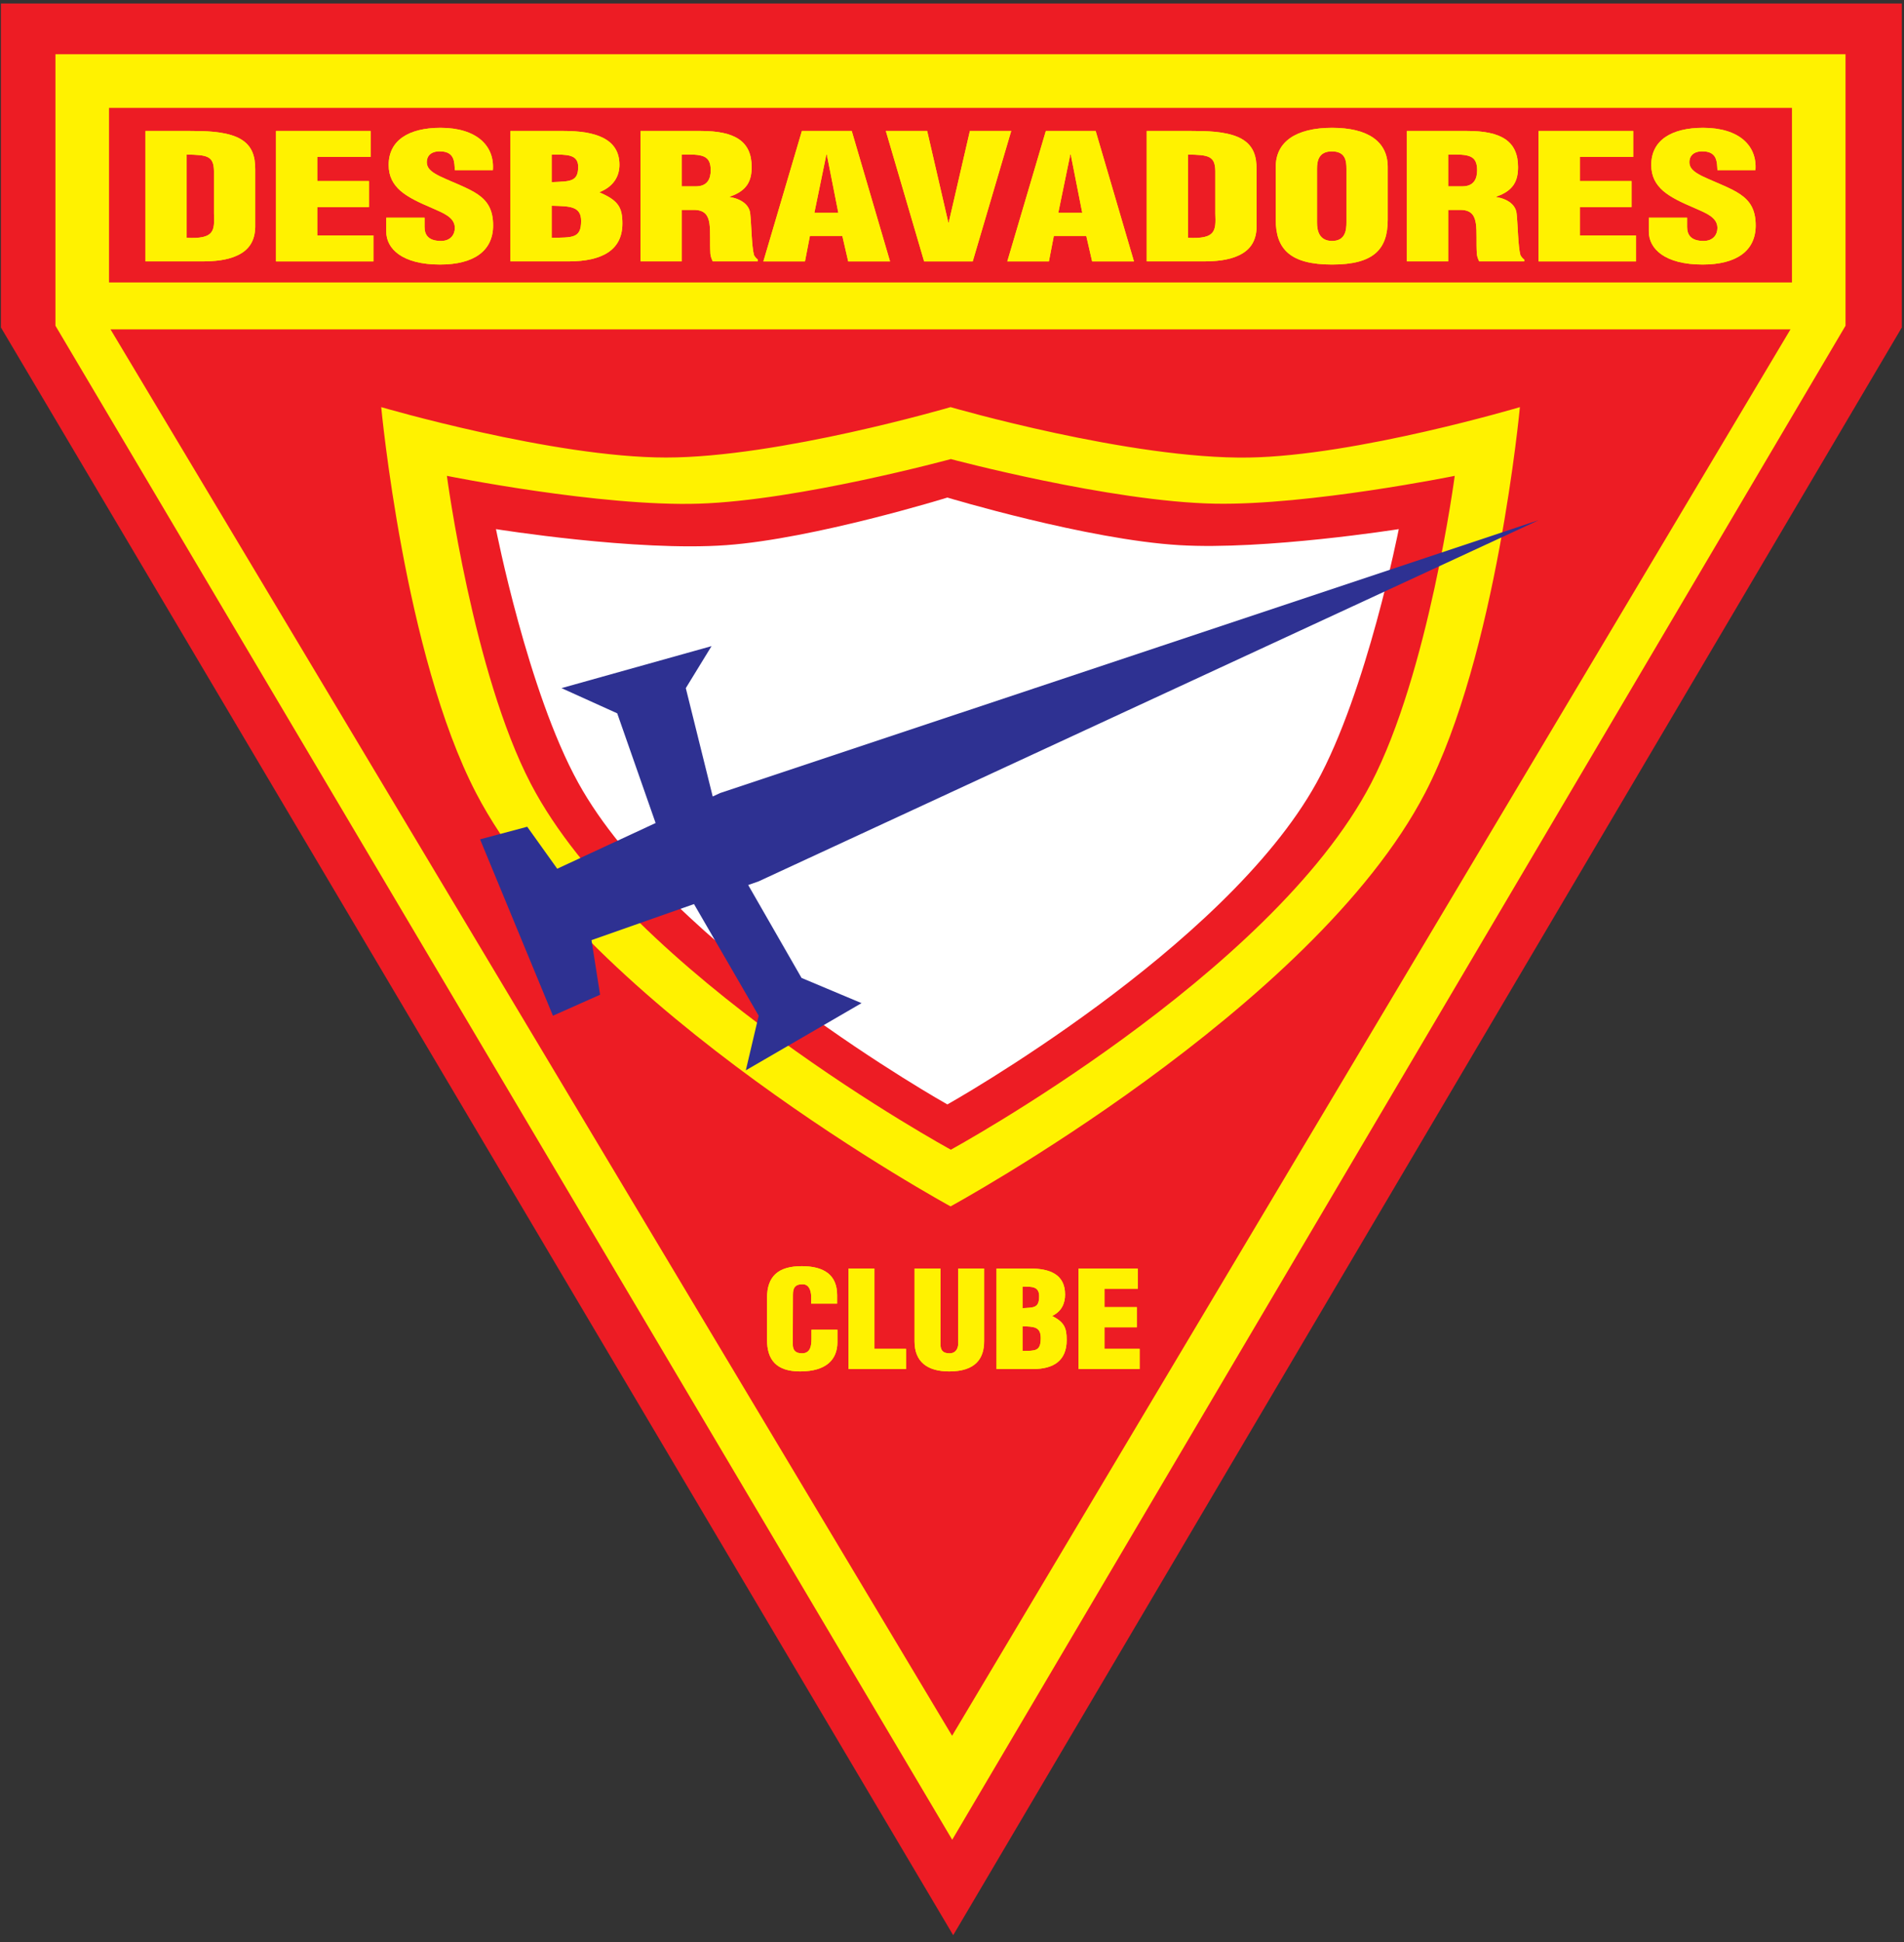 <?xml version="1.0" encoding="UTF-8" standalone="no"?>
<svg
   xmlns:dc="http://purl.org/dc/elements/1.1/"
   xmlns:cc="http://creativecommons.org/ns#"
   xmlns:rdf="http://www.w3.org/1999/02/22-rdf-syntax-ns#"
   xmlns:svg="http://www.w3.org/2000/svg"
   xmlns="http://www.w3.org/2000/svg"
   viewBox="0 0 337.333 344"
   height="344"
   width="337.333"
   xml:space="preserve"
   id="svg2"
   version="1.1"><rect x="0" y="0" width="337.333" height="344" fill="#333333" stroke="none"/><defs
     id="defs6" /><g
     transform="matrix(1.333,0,0,-1.333,0,344)"
     id="g10"><g
       transform="scale(0.1)"
       id="g12"><path
         id="path14"
         style="fill:#ed1c24;fill-opacity:1;fill-rule:evenodd;stroke:none"
         d="M 1266.9,9.445 1.227,2145.58 v 430.39 H 2527.75 V 2145.58 L 1266.9,9.445" /><path
         id="path16"
         style="fill:#fff200;fill-opacity:1;fill-rule:evenodd;stroke:none"
         d="M 1265.59,136.262 73.691,2147.87 v 360.67 H 2452.91 V 2147.87 L 1265.59,136.262 Z M 2379.73,2143 H 146.898 L 1265.43,274.43 2379.73,2143 Z M 144.898,2205.37 H 2381.71 v 231.97 H 144.898 v -231.97" /><path
         id="path18"
         style="fill:#fff200;fill-opacity:1;fill-rule:evenodd;stroke:none"
         d="m 1660.02,1972.73 c -156.95,-2.6 -396.63,66.99 -396.63,66.99 0,0 -228.16,-66.91 -377.941,-66.97 -150.101,-0.06 -378.769,66.97 -378.769,66.97 0,0 30.761,-329.35 126.008,-512.59 149.32,-287.35 630.702,-549.341 630.702,-549.341 0,0 481.53,262.071 630.85,549.531 95.17,183.2 125.87,512.39 125.87,512.39 0,0 -217.15,-64.59 -360.09,-66.98 z m 162.1,-433.23 c -132.57,-254.18 -558.35,-486.38 -558.35,-486.38 0,0 -425.688,232.14 -558.286,486.23 -76.718,147.02 -111.504,409.05 -111.504,409.05 0,0 203.747,-41.19 335.25,-36.95 132.5,4.26 334.54,59.26 334.54,59.26 0,0 212.14,-56.7 351.03,-59.28 125.14,-2.3 318.7,36.96 318.7,36.96 0,0 -34.72,-261.9 -111.38,-408.89" /><path
         id="path20"
         style="fill:#ffffff;fill-opacity:1;fill-rule:evenodd;stroke:none"
         d="m 1859.11,1877.63 c 0,0 -42.26,-215.71 -109.27,-336.98 -121.89,-220.6 -490.66,-427.4 -490.66,-427.4 0,0 -368.68,206.75 -490.578,427.25 -67.071,121.32 -109.387,337.13 -109.387,337.13 0,0 186.664,-29.96 305.996,-21.3 117.059,8.51 293.969,63.24 293.969,63.24 0,0 185.79,-55.96 308.47,-63.25 113.78,-6.75 291.46,21.31 291.46,21.31" /><path
         id="path22"
         style="fill:#fff200;fill-opacity:1;fill-rule:evenodd;stroke:none"
         d="m 248.074,2375.31 c 26.926,-0.46 36.008,-1.63 36.313,-21.89 v -56.46 c 0.929,-23.06 0.625,-34.14 -36.313,-32.28 v 110.63 z m 19.102,-141.95 c 16.906,0 34.344,1.17 48.676,8.11 15.902,7.43 23.058,20.21 23.355,37.51 v 76.74 c 0,16.58 -3.422,33.5 -24.602,42.78 -17.753,7.66 -41.789,8.14 -61.843,8.14 h -59.524 v -173.28 h 73.938" /><path
         id="path24"
         style="fill:#fff200;fill-opacity:1;fill-rule:evenodd;stroke:none"
         d="m 366.863,2233.33 v 173.33 h 125.703 v -34.53 h -70.878 v -32.08 h 68.699 v -34.52 h -68.699 v -37.67 h 74.617 v -34.53 H 366.863" /><path
         id="path26"
         style="fill:#fff200;fill-opacity:1;fill-rule:evenodd;stroke:none"
         d="m 564.273,2291.39 v -12.21 c 0,-9.92 4.364,-18.68 21.875,-18.68 12.774,0 18.375,8.53 18.375,17.29 0,14.52 -16.199,20.07 -30.511,26.52 -16.828,7.16 -31.203,13.83 -41.508,22.61 -9.992,8.76 -15.914,19.36 -15.914,34.58 0,32.61 26.535,49.31 68.937,49.31 47.711,0 72.059,-23.67 69.555,-56.22 h -50.559 c -0.625,10.15 0,23.97 -18.058,24.91 -11.207,0.69 -17.742,-3.93 -18.977,-11.54 -1.562,-10.38 5.59,-15.67 16.477,-21.21 20.558,-9.7 38.351,-15.68 51.144,-24.45 12.793,-8.76 20.289,-20.29 20.289,-41.28 0,-33.28 -24.972,-51.86 -70.55,-51.86 -50.246,0 -71.473,20.9 -71.473,43.8 v 18.43 h 50.898" /><path
         id="path28"
         style="fill:#fff200;fill-opacity:1;fill-rule:evenodd;stroke:none"
         d="m 733.227,2307.29 c 23.5,-0.69 39.156,-0.22 39.156,-20.25 0,-23.28 -11.594,-21.9 -39.156,-22.36 v 42.61 z m 0,68.02 c 19.324,0 35.25,0.7 35.25,-16.28 0,-20.4 -11.239,-19.27 -35.25,-20.4 v 36.68 z m 22.464,-141.95 c 44.735,0 71.532,15.09 71.532,50.22 0,21.42 -5.309,30.68 -30.227,41.35 v 0.47 c 18.82,7.66 26.305,21.25 26.305,36.38 0,34.87 -32.403,44.86 -73.852,44.86 h -71.062 v -173.28 h 77.304" /><path
         id="path30"
         style="fill:#fff200;fill-opacity:1;fill-rule:evenodd;stroke:none"
         d="m 906.121,2375.31 c 26.906,0.46 38.488,-0.46 38.488,-20.9 0,-10.57 -3.769,-21.36 -19.718,-21.36 h -18.77 v 42.26 z m 0,-73.59 h 18.121 c 12.793,-0.69 17.156,-7.62 18.738,-18.23 1.54,-10.61 0.309,-24.92 1.239,-40.14 0.301,-3.47 1.562,-6.69 3.125,-9.99 h 59.896 v 2.37 c -2.27,1.62 -3.85,3.7 -5.09,6.01 -3.127,11.06 -3.443,40.83 -4.994,54.67 -0.957,12.03 -11.886,19.92 -27.226,22.47 v 0.47 c 23.14,7.89 29.093,21.04 29.093,39.42 0,34.4 -22.515,47.87 -67.554,47.87 h -80.18 v -173.28 h 54.832 v 68.36" /><path
         id="path32"
         style="fill:#fff200;fill-opacity:1;fill-rule:evenodd;stroke:none"
         d="m 1114.24,2297.82 h -31.86 l 15.94,77.46 h 0.62 l 15.3,-77.46 z m -44.34,-64.49 6.55,33.86 h 43.1 l 7.81,-33.86 h 55.59 l -50.9,173.33 h -66.23 l -51.21,-173.33 h 55.29" /><path
         id="path34"
         style="fill:#fff200;fill-opacity:1;fill-rule:evenodd;stroke:none"
         d="m 1228.26,2233.33 -50.88,173.33 h 54.92 l 28.09,-121.56 h 0.61 l 28.09,121.56 h 54.93 l -51.17,-173.33 h -64.59" /><path
         id="path36"
         style="fill:#fff200;fill-opacity:1;fill-rule:evenodd;stroke:none"
         d="m 1438.45,2297.82 h -31.88 l 15.95,77.46 h 0.63 l 15.3,-77.46 z m -44.35,-64.49 6.56,33.86 h 43.11 l 7.79,-33.86 h 55.59 l -50.91,173.33 h -66.2 l -51.22,-173.33 h 55.28" /><path
         id="path38"
         style="fill:#fff200;fill-opacity:1;fill-rule:evenodd;stroke:none"
         d="m 1578.97,2375.31 c 26.94,-0.46 36.02,-1.63 36.32,-21.89 v -56.46 c 0.94,-23.06 0.62,-34.14 -36.32,-32.28 v 110.63 z m 19.1,-141.95 c 16.92,0 34.35,1.17 48.7,8.11 15.87,7.43 23.05,20.21 23.36,37.51 v 76.74 c 0,16.58 -3.43,33.5 -24.63,42.78 -17.76,7.66 -41.79,8.14 -61.83,8.14 h -59.54 v -173.28 h 73.94" /><path
         id="path40"
         style="fill:#fff200;fill-opacity:1;fill-rule:evenodd;stroke:none"
         d="m 1789.6,2285.17 c 0,-9.91 -1.24,-24.67 -19.1,-24.67 -17.85,0 -20.05,14.76 -20.05,24.67 v 71.03 c 0,10.6 2.2,23.3 19.74,23.3 18.17,0 19.41,-12.7 19.41,-23.3 v -71.03 z m 54.83,73.79 c 0,33.29 -25.83,51.85 -73.93,51.85 -48.09,0 -74.89,-18.56 -74.89,-51.85 v -70.34 c 0,-39.03 19.31,-59.46 74.89,-59.46 55.56,0 73.93,20.43 73.93,59.46 v 70.34" /><path
         id="path42"
         style="fill:#fff200;fill-opacity:1;fill-rule:evenodd;stroke:none"
         d="m 1924.78,2375.31 c 26.89,0.46 38.48,-0.46 38.48,-20.9 0,-10.57 -3.76,-21.36 -19.71,-21.36 h -18.77 v 42.26 z m 0,-73.59 h 18.11 c 12.81,-0.69 17.16,-7.62 18.73,-18.23 1.57,-10.61 0.33,-24.92 1.26,-40.14 0.31,-3.47 1.56,-6.69 3.09,-9.99 h 59.92 v 2.37 c -2.3,1.62 -3.85,3.7 -5.1,6.01 -3.14,11.06 -3.45,40.83 -5,54.67 -0.93,12.03 -11.9,19.92 -27.21,22.47 v 0.47 c 23.15,7.89 29.07,21.04 29.07,39.42 0,34.4 -22.49,47.87 -67.52,47.87 h -80.2 v -173.28 h 54.85 v 68.36" /><path
         id="path44"
         style="fill:#fff200;fill-opacity:1;fill-rule:evenodd;stroke:none"
         d="m 2044.96,2233.33 v 173.33 h 125.74 v -34.53 h -70.91 v -32.08 h 68.72 v -34.52 h -68.72 v -37.67 h 74.66 v -34.53 h -129.49" /><path
         id="path46"
         style="fill:#fff200;fill-opacity:1;fill-rule:evenodd;stroke:none"
         d="m 2242.37,2291.39 v -12.21 c 0,-9.92 4.4,-18.68 21.9,-18.68 12.77,0 18.38,8.53 18.38,17.29 0,14.52 -16.19,20.07 -30.52,26.52 -16.83,7.16 -31.2,13.83 -41.5,22.61 -10,8.76 -15.92,19.36 -15.92,34.58 0,32.61 26.53,49.31 68.93,49.31 47.7,0 72.04,-23.67 69.54,-56.22 h -50.53 c -0.63,10.15 0,23.97 -18.04,24.91 -11.24,0.69 -17.77,-3.93 -19.01,-11.54 -1.56,-10.38 5.6,-15.67 16.5,-21.21 20.55,-9.7 38.34,-15.68 51.1,-24.45 12.8,-8.76 20.3,-20.29 20.3,-41.28 0,-33.28 -24.96,-51.86 -70.51,-51.86 -50.27,0 -71.51,20.9 -71.51,43.8 v 18.43 h 50.89" /><path
         id="path48"
         style="fill:#fff200;fill-opacity:1;fill-rule:evenodd;stroke:none"
         d="m 248.074,2375.31 c 26.926,-0.46 36.008,-1.63 36.313,-21.89 v -56.46 c 0.929,-23.06 0.625,-34.14 -36.313,-32.28 v 110.63 z m 19.102,-141.95 c 16.906,0 34.344,1.17 48.676,8.11 15.902,7.43 23.058,20.21 23.355,37.51 v 76.74 c 0,16.58 -3.422,33.5 -24.602,42.78 -17.753,7.66 -41.789,8.14 -61.843,8.14 h -59.524 v -173.28 h 73.938" /><path
         id="path50"
         style="fill:#fff200;fill-opacity:1;fill-rule:evenodd;stroke:none"
         d="m 366.863,2233.33 v 173.33 h 125.703 v -34.53 h -70.878 v -32.08 h 68.699 v -34.52 h -68.699 v -37.67 h 74.617 v -34.53 H 366.863" /><path
         id="path52"
         style="fill:#fff200;fill-opacity:1;fill-rule:evenodd;stroke:none"
         d="m 564.273,2291.39 v -12.21 c 0,-9.92 4.364,-18.68 21.875,-18.68 12.774,0 18.375,8.53 18.375,17.29 0,14.52 -16.199,20.07 -30.511,26.52 -16.828,7.16 -31.203,13.83 -41.508,22.61 -9.992,8.76 -15.914,19.36 -15.914,34.58 0,32.61 26.535,49.31 68.937,49.31 47.711,0 72.059,-23.67 69.555,-56.22 h -50.559 c -0.625,10.15 0,23.97 -18.058,24.91 -11.207,0.69 -17.742,-3.93 -18.977,-11.54 -1.562,-10.38 5.59,-15.67 16.477,-21.21 20.558,-9.7 38.351,-15.68 51.144,-24.45 12.793,-8.76 20.289,-20.29 20.289,-41.28 0,-33.28 -24.972,-51.86 -70.55,-51.86 -50.246,0 -71.473,20.9 -71.473,43.8 v 18.43 h 50.898" /><path
         id="path54"
         style="fill:#fff200;fill-opacity:1;fill-rule:evenodd;stroke:none"
         d="m 733.227,2307.29 c 23.5,-0.69 39.156,-0.22 39.156,-20.25 0,-23.28 -11.594,-21.9 -39.156,-22.36 v 42.61 z m 0,68.02 c 19.324,0 35.25,0.7 35.25,-16.28 0,-20.4 -11.239,-19.27 -35.25,-20.4 v 36.68 z m 22.464,-141.95 c 44.735,0 71.532,15.09 71.532,50.22 0,21.42 -5.309,30.68 -30.227,41.35 v 0.47 c 18.82,7.66 26.305,21.25 26.305,36.38 0,34.87 -32.403,44.86 -73.852,44.86 h -71.062 v -173.28 h 77.304" /><path
         id="path56"
         style="fill:#fff200;fill-opacity:1;fill-rule:evenodd;stroke:none"
         d="m 906.121,2375.31 c 26.906,0.46 38.488,-0.46 38.488,-20.9 0,-10.57 -3.769,-21.36 -19.718,-21.36 h -18.77 v 42.26 z m 0,-73.59 h 18.121 c 12.793,-0.69 17.156,-7.62 18.738,-18.23 1.54,-10.61 0.309,-24.92 1.239,-40.14 0.301,-3.47 1.562,-6.69 3.125,-9.99 h 59.896 v 2.37 c -2.27,1.62 -3.85,3.7 -5.09,6.01 -3.127,11.06 -3.443,40.83 -4.994,54.67 -0.957,12.03 -11.886,19.92 -27.226,22.47 v 0.47 c 23.14,7.89 29.093,21.04 29.093,39.42 0,34.4 -22.515,47.87 -67.554,47.87 h -80.18 v -173.28 h 54.832 v 68.36" /><path
         id="path58"
         style="fill:#fff200;fill-opacity:1;fill-rule:evenodd;stroke:none"
         d="m 1114.24,2297.82 h -31.86 l 15.94,77.46 h 0.62 l 15.3,-77.46 z m -44.34,-64.49 6.55,33.86 h 43.1 l 7.81,-33.86 h 55.59 l -50.9,173.33 h -66.23 l -51.21,-173.33 h 55.29" /><path
         id="path60"
         style="fill:#fff200;fill-opacity:1;fill-rule:evenodd;stroke:none"
         d="m 1228.26,2233.33 -50.88,173.33 h 54.92 l 28.09,-121.56 h 0.61 l 28.09,121.56 h 54.93 l -51.17,-173.33 h -64.59" /><path
         id="path62"
         style="fill:#fff200;fill-opacity:1;fill-rule:evenodd;stroke:none"
         d="m 1438.45,2297.82 h -31.88 l 15.95,77.46 h 0.63 l 15.3,-77.46 z m -44.35,-64.49 6.56,33.86 h 43.11 l 7.79,-33.86 h 55.59 l -50.91,173.33 h -66.2 l -51.22,-173.33 h 55.28" /><path
         id="path64"
         style="fill:#fff200;fill-opacity:1;fill-rule:evenodd;stroke:none"
         d="m 1578.97,2375.31 c 26.94,-0.46 36.02,-1.63 36.32,-21.89 v -56.46 c 0.94,-23.06 0.62,-34.14 -36.32,-32.28 v 110.63 z m 19.1,-141.95 c 16.92,0 34.35,1.17 48.7,8.11 15.87,7.43 23.05,20.21 23.36,37.51 v 76.74 c 0,16.58 -3.43,33.5 -24.63,42.78 -17.76,7.66 -41.79,8.14 -61.83,8.14 h -59.54 v -173.28 h 73.94" /><path
         id="path66"
         style="fill:#fff200;fill-opacity:1;fill-rule:evenodd;stroke:none"
         d="m 1789.6,2285.17 c 0,-9.91 -1.24,-24.67 -19.1,-24.67 -17.85,0 -20.05,14.76 -20.05,24.67 v 71.03 c 0,10.6 2.2,23.3 19.74,23.3 18.17,0 19.41,-12.7 19.41,-23.3 v -71.03 z m 54.83,73.79 c 0,33.29 -25.83,51.85 -73.93,51.85 -48.09,0 -74.89,-18.56 -74.89,-51.85 v -70.34 c 0,-39.03 19.31,-59.46 74.89,-59.46 55.56,0 73.93,20.43 73.93,59.46 v 70.34" /><path
         id="path68"
         style="fill:#fff200;fill-opacity:1;fill-rule:evenodd;stroke:none"
         d="m 1924.78,2375.31 c 26.89,0.46 38.48,-0.46 38.48,-20.9 0,-10.57 -3.76,-21.36 -19.71,-21.36 h -18.77 v 42.26 z m 0,-73.59 h 18.11 c 12.81,-0.69 17.16,-7.62 18.73,-18.23 1.57,-10.61 0.33,-24.92 1.26,-40.14 0.31,-3.47 1.56,-6.69 3.09,-9.99 h 59.92 v 2.37 c -2.3,1.62 -3.85,3.7 -5.1,6.01 -3.14,11.06 -3.45,40.83 -5,54.67 -0.93,12.03 -11.9,19.92 -27.21,22.47 v 0.47 c 23.15,7.89 29.07,21.04 29.07,39.42 0,34.4 -22.49,47.87 -67.52,47.87 h -80.2 v -173.28 h 54.85 v 68.36" /><path
         id="path70"
         style="fill:#fff200;fill-opacity:1;fill-rule:evenodd;stroke:none"
         d="m 2044.96,2233.33 v 173.33 h 125.74 v -34.53 h -70.91 v -32.08 h 68.72 v -34.52 h -68.72 v -37.67 h 74.66 v -34.53 h -129.49" /><path
         id="path72"
         style="fill:#fff200;fill-opacity:1;fill-rule:evenodd;stroke:none"
         d="m 2242.37,2291.39 v -12.21 c 0,-9.92 4.4,-18.68 21.9,-18.68 12.77,0 18.38,8.53 18.38,17.29 0,14.52 -16.19,20.07 -30.52,26.52 -16.83,7.16 -31.2,13.83 -41.5,22.61 -10,8.76 -15.92,19.36 -15.92,34.58 0,32.61 26.53,49.31 68.93,49.31 47.7,0 72.04,-23.67 69.54,-56.22 h -50.53 c -0.63,10.15 0,23.97 -18.04,24.91 -11.24,0.69 -17.77,-3.93 -19.01,-11.54 -1.56,-10.38 5.6,-15.67 16.5,-21.21 20.55,-9.7 38.34,-15.68 51.1,-24.45 12.8,-8.76 20.3,-20.29 20.3,-41.28 0,-33.28 -24.96,-51.86 -70.51,-51.86 -50.27,0 -71.51,20.9 -71.51,43.8 v 18.43 h 50.89" /><path
         id="path74"
         style="fill:#fff200;fill-opacity:1;fill-rule:evenodd;stroke:none"
         d="m 1078.18,848.539 v 8.531 c 0,11.383 -4.5,17.262 -11.07,17.262 -10.68,0.156 -13.21,-5.16 -13.21,-13.871 l -0.19,-66.004 c 0,-7.469 3.3,-11.914 12.23,-11.914 11.64,0 12.59,11.023 12.59,19.211 v 12.098 h 34.48 v -16.368 c 0,-22.945 -14.48,-38.968 -49.51,-38.968 -31.72,0 -44.07,15.312 -44.07,42.523 v 54.766 c 0,29 14.7,42.531 46.21,42.531 29.38,0 47.01,-11.387 47.01,-38.598 v -11.199 h -34.47" /><path
         id="path76"
         style="fill:#fff200;fill-opacity:1;fill-rule:evenodd;stroke:none"
         d="m 1127.71,761.676 v 133.562 h 34.47 V 788.477 h 42.02 v -26.801 h -76.49" /><path
         id="path78"
         style="fill:#fff200;fill-opacity:1;fill-rule:evenodd;stroke:none"
         d="M 1215.53,895.238 H 1250 V 794.457 c 0,-6.394 2.13,-11.914 11.88,-11.914 8.96,0 11.68,7.125 11.68,12.832 v 99.863 h 34.46 v -96.675 c 0,-22.602 -11.16,-40.047 -46.33,-40.047 -29.12,0 -46.16,12.652 -46.16,40.047 v 96.675" /><path
         id="path80"
         style="fill:#fff200;fill-opacity:1;fill-rule:evenodd;stroke:none"
         d="m 1359,818.531 c 14.56,-0.551 24.28,-0.207 24.28,-15.633 0,-17.929 -7.2,-16.851 -24.28,-17.222 v 32.855 z m 0,52.657 c 12.14,0 22.15,0.527 22.15,-12.719 0,-15.934 -7.06,-15.031 -22.15,-15.934 v 28.653 z m 14.11,-109.512 c 27.79,0 44.63,11.554 44.63,38.562 0,16.504 -3.34,23.614 -19.01,31.797 v 0.363 c 12.19,5.872 16.88,16.418 16.88,28.223 0,26.934 -20.38,34.582 -46.43,34.582 h -44.66 V 761.676 h 48.59" /><path
         id="path82"
         style="fill:#fff200;fill-opacity:1;fill-rule:evenodd;stroke:none"
         d="m 1433.52,761.676 v 133.515 h 78.82 v -26.785 h -44.36 v -24.484 h 42.98 v -26.789 h -42.98 v -28.656 h 46.71 v -26.801 h -81.17" /><path
         id="path84"
         style="fill:#fff200;fill-opacity:1;fill-rule:evenodd;stroke:none"
         d="m 1078.18,848.539 v 8.531 c 0,11.383 -4.5,17.262 -11.07,17.262 -10.68,0.156 -13.21,-5.16 -13.21,-13.871 l -0.19,-66.004 c 0,-7.469 3.3,-11.914 12.23,-11.914 11.64,0 12.59,11.023 12.59,19.211 v 12.098 h 34.48 v -16.368 c 0,-22.945 -14.48,-38.968 -49.51,-38.968 -31.72,0 -44.07,15.312 -44.07,42.523 v 54.766 c 0,29 14.7,42.531 46.21,42.531 29.38,0 47.01,-11.387 47.01,-38.598 v -11.199 h -34.47" /><path
         id="path86"
         style="fill:#fff200;fill-opacity:1;fill-rule:evenodd;stroke:none"
         d="m 1127.71,761.676 v 133.562 h 34.47 V 788.477 h 42.02 v -26.801 h -76.49" /><path
         id="path88"
         style="fill:#fff200;fill-opacity:1;fill-rule:evenodd;stroke:none"
         d="M 1215.53,895.238 H 1250 V 794.457 c 0,-6.394 2.13,-11.914 11.88,-11.914 8.96,0 11.68,7.125 11.68,12.832 v 99.863 h 34.46 v -96.675 c 0,-22.602 -11.16,-40.047 -46.33,-40.047 -29.12,0 -46.16,12.652 -46.16,40.047 v 96.675" /><path
         id="path90"
         style="fill:#fff200;fill-opacity:1;fill-rule:evenodd;stroke:none"
         d="m 1359,818.531 c 14.56,-0.551 24.28,-0.207 24.28,-15.633 0,-17.929 -7.2,-16.851 -24.28,-17.222 v 32.855 z m 0,52.657 c 12.14,0 22.15,0.527 22.15,-12.719 0,-15.934 -7.06,-15.031 -22.15,-15.934 v 28.653 z m 14.11,-109.512 c 27.79,0 44.63,11.554 44.63,38.562 0,16.504 -3.34,23.614 -19.01,31.797 v 0.363 c 12.19,5.872 16.88,16.418 16.88,28.223 0,26.934 -20.38,34.582 -46.43,34.582 h -44.66 V 761.676 h 48.59" /><path
         id="path92"
         style="fill:#fff200;fill-opacity:1;fill-rule:evenodd;stroke:none"
         d="m 1433.52,761.676 v 133.515 h 78.82 v -26.785 h -44.36 v -24.484 h 42.98 v -26.789 h -42.98 v -28.656 h 46.71 v -26.801 h -81.17" /><path
         id="path94"
         style="fill:#2e3192;fill-opacity:1;fill-rule:evenodd;stroke:none"
         d="m 994.438,1404.77 13.932,4.9 1036.84,479.9 -1088.116,-362.61 -9.821,-4.56 -35.757,143.97 34.195,55.8 -199.406,-55.8 74.047,-33.48 51.027,-145.75 -130.766,-60.72 -39.89,55.79 -62.66,-16.73 96.855,-234.38 62.664,27.9 -11.391,72.55 136.207,47.9 85.972,-148.35 -17.097,-72.55 153.807,89.29 -79.74,33.48 -70.902,123.45" /></g></g></svg>